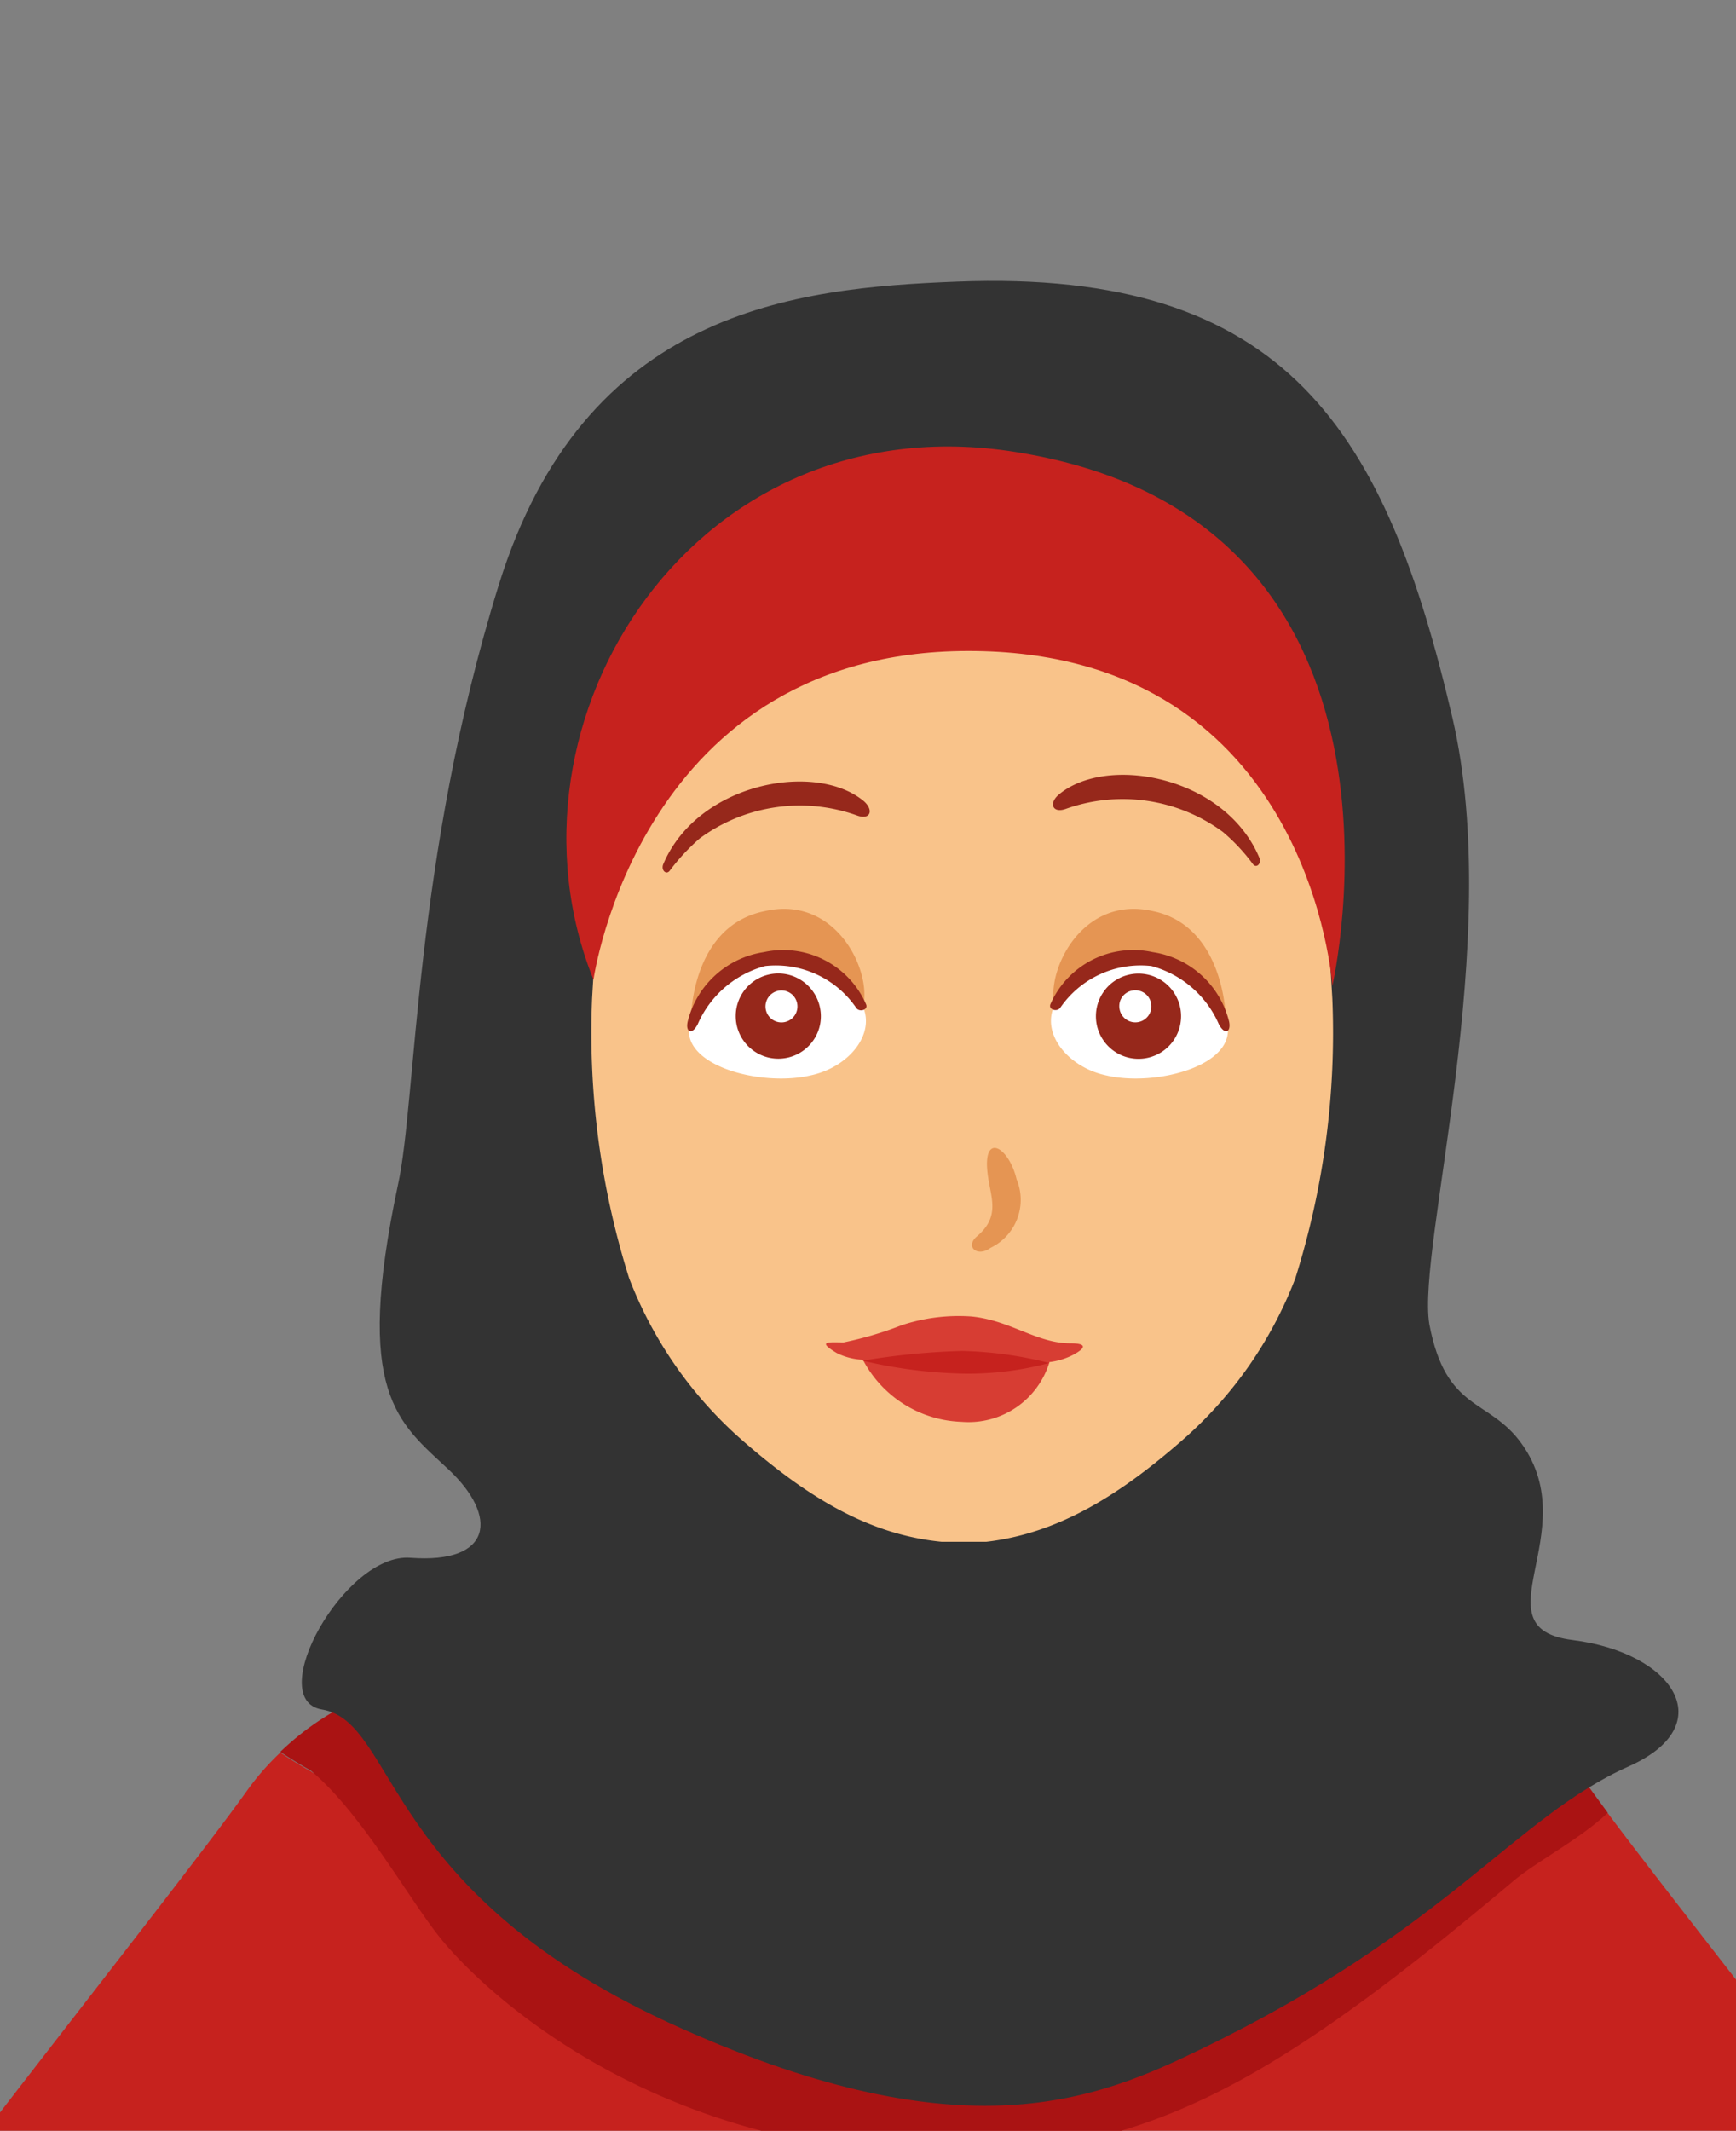 <svg id="Layer_1" data-name="Layer 1" xmlns="http://www.w3.org/2000/svg" viewBox="0 0 75 92"><rect x="0" y="0" width="75" height="92" fill="#808080" stroke="none"/><defs><style>.cls-1{fill:#c6221e;}.cls-2{fill:#aa1313;}.cls-3{fill:#333;}.cls-4{fill:#f9c38a;}.cls-5{fill:#e59553;}.cls-6{fill:#d73d33;}.cls-7{fill:#fff;}.cls-8{fill:#96281b;}</style></defs><path class="cls-1" d="M90.34,106C88,101.82,73.73,84,69.44,78.26c-1.23,1.18-4.25,1.91-5.29,2.78-2.62,2.19-48.52-2.74-50.72-4.56q-.67-.37-1.32-.81a11.22,11.22,0,0,0-1.47,1.69c-3.21,4.5-19,24.21-21.56,28.64-1.88,3.27.68,6.72,2.41,9.55,5.93,9.74,21.16,22.23,21.16,22.23l4.77-5.08C14.37,129,1.65,113.53.29,108.52c4.06-3.51,18-16.43,18-16.43s-1.6,3.75-2.62,7.06c-.84,2.74-1.29,5.74,1.67,10.45a26.45,26.45,0,0,1,2.83,5.84c2,6.33,2,13,2.14,16.61l34.56.41a62.58,62.58,0,0,1,2.4-16.41,24.56,24.56,0,0,1,2.43-6.23,13.56,13.56,0,0,0,2-10.61,30.11,30.11,0,0,0-2.45-7.12s13.93,12.92,18,16.43c-1.31,4.85-13.28,19.55-16.8,23.8L67,137.51s15-12.22,20.9-22C89.66,112.72,92.22,109.27,90.34,106Z"/><path class="cls-1" d="M45.85,77.64c6-.28,12.3-.45,18.13-1.83.79-.19,1.73-.5,2.68-.73a11.87,11.87,0,0,0-5.92-2.64l-21,2.28-21-2.28a10.1,10.1,0,0,0-2.33.59,25.64,25.64,0,0,0,12.58,4.43A164.64,164.64,0,0,0,45.85,77.64Z"/><path class="cls-2" d="M19,83.65c1.81,2.27,9.14,9.27,21.8,9.39,6.89.07,11.7-2.24,16.46-5.5,2.81-1.93,5.44-4.08,8.06-6.27,1-.87,2.91-1.83,4.14-3l-.66-.9a12,12,0,0,0-2.12-2.28c-1,.23-1.89.54-2.68.73-5.83,1.38-12.17,1.55-18.13,1.83a164.64,164.64,0,0,1-16.92-.18A25.64,25.64,0,0,1,16.35,73a12,12,0,0,0-4.24,2.64q.64.43,1.32.81C15.63,78.3,17.63,81.94,19,83.65Z"/><path class="cls-3" d="M41.33,12.16c-7,.27-16.09,1.22-19.78,13.09S18,47.54,17.19,51.17c-1.91,9,0,10.23,2.18,12.27s1.91,4.09-1.64,3.82c-2.85-.22-6.35,6.13-3.82,6.55,3.28.54,2.52,8,15.55,13.78,12.21,5.45,17.93,3.07,22.44.88,10.71-5.18,13.51-10,18.48-12.21,4-1.79,1.91-4.91-2.45-5.45-4.14-.52.54-4.64-2.18-8.46-1.42-2-3.28-1.36-4-5.18C61.2,53.85,65,40.68,62.75,31,59.88,18.7,55.65,11.59,41.33,12.16Z"/><path class="cls-4" d="M57.56,43.11c-.46-7.86-.8-11.24-5.81-14.73a18.61,18.61,0,0,0-10.1-2.75h-.16a18.61,18.61,0,0,0-10.1,2.75c-5,3.49-5.35,6.87-5.81,14.73a35.28,35.28,0,0,0,1.6,12.08,17.78,17.78,0,0,0,4.89,7c2.89,2.52,5.5,4.07,8.61,4.38.27,0,1.61,0,1.93,0,3-.35,5.61-1.89,8.45-4.37a17.7,17.7,0,0,0,4.9-7A35.28,35.28,0,0,0,57.56,43.11Z"/><path class="cls-5" d="M43.92,50.92c-.34-1.43-1.48-2.05-1.25-.23.12,1,.57,1.81-.45,2.68-.55.45,0,.93.57.51A2.3,2.3,0,0,0,43.92,50.92Z"/><path class="cls-6" d="M46.24,58c-1.46,0-2.59-1-4.29-1.16a7.86,7.86,0,0,0-3,.38,15.45,15.45,0,0,1-2.5.74c-.62,0-1.2-.08-.3.46a2.79,2.79,0,0,0,1.13.29,5,5,0,0,0,4.27,2.68,3.65,3.65,0,0,0,3.79-2.58,3,3,0,0,0,1-.3C47.15,58.08,46.69,58,46.24,58Z"/><path class="cls-1" d="M37.27,58.75a31.08,31.08,0,0,1,4.29-.42,16.79,16.79,0,0,1,3.77.52,13.55,13.55,0,0,1-3.62.46A20.65,20.65,0,0,1,37.27,58.75Z"/><path class="cls-5" d="M29.86,44.19c.33-.17.64-.62.91-.52l0-.07A3.68,3.68,0,0,1,32,42.33a4.41,4.41,0,0,1,3.8-.28,3.42,3.42,0,0,1,1.51,1.29c.29-1.57-1.27-4.69-4.27-4C29.76,40,29.83,44.2,29.86,44.19Z"/><path class="cls-7" d="M29.81,44.14s1.1-2.7,3.34-2.8a4,4,0,0,1,4.07,2c.67,1.24-.51,2.73-2.19,3.09C32.87,46.94,29.29,46,29.81,44.14Z"/><path class="cls-8" d="M33,41.11a4,4,0,0,0-3.29,3c-.1.44.17.61.43.12a4.43,4.43,0,0,1,2.92-2.52A4.21,4.21,0,0,1,37,43.53c.14.18.51.08.42-.16A3.91,3.91,0,0,0,33,41.11Z"/><path class="cls-8" d="M35.43,44.23A1.84,1.84,0,1,1,34,42.07,1.85,1.85,0,0,1,35.43,44.23Z"/><path class="cls-7" d="M34.44,43.58a.69.69,0,0,1-.82.55.69.69,0,1,1,.82-.55Z"/><path class="cls-5" d="M52.94,44.19c-.33-.17-.64-.62-.91-.52,0,0,0-.05,0-.07a3.68,3.68,0,0,0-1.18-1.27,4.41,4.41,0,0,0-3.8-.28,3.53,3.53,0,0,0-1.51,1.29c-.29-1.57,1.28-4.69,4.27-4C53,40,53,44.2,52.94,44.19Z"/><path class="cls-7" d="M53,44.14s-1.1-2.7-3.34-2.8a4.05,4.05,0,0,0-4.07,2c-.66,1.24.52,2.73,2.19,3.09C49.93,46.94,53.51,46,53,44.14Z"/><path class="cls-8" d="M49.8,41.11a4,4,0,0,1,3.3,3c.09.44-.17.61-.44.12a4.43,4.43,0,0,0-2.92-2.52,4.21,4.21,0,0,0-3.94,1.81c-.14.18-.51.08-.42-.16A3.91,3.91,0,0,1,49.8,41.11Z"/><path class="cls-8" d="M47.38,44.23a1.84,1.84,0,1,0,1.46-2.16A1.84,1.84,0,0,0,47.38,44.23Z"/><path class="cls-7" d="M48.37,43.58a.69.69,0,0,0,1.36-.26.69.69,0,0,0-.81-.55A.68.68,0,0,0,48.37,43.58Z"/><path class="cls-8" d="M37.33,34.6c-2.06-1.74-7.16-.83-8.67,2.7-.12.27.12.49.27.3a9,9,0,0,1,1.3-1.4,7.31,7.31,0,0,1,6.77-1C37.59,35.43,37.77,35,37.33,34.6Z"/><path class="cls-8" d="M45.74,34.31c2.06-1.74,7.16-.82,8.66,2.71.12.26-.12.49-.27.29a8.12,8.12,0,0,0-1.3-1.39,7.31,7.31,0,0,0-6.77-1C45.47,35.14,45.3,34.68,45.74,34.31Z"/><path class="cls-1" d="M25.64,42.3s2-14.39,16.51-14.19S57.56,42.57,57.56,42.57s4.63-19.92-13.36-23C30.08,17.07,21.14,31.12,25.64,42.3Z"/></svg>